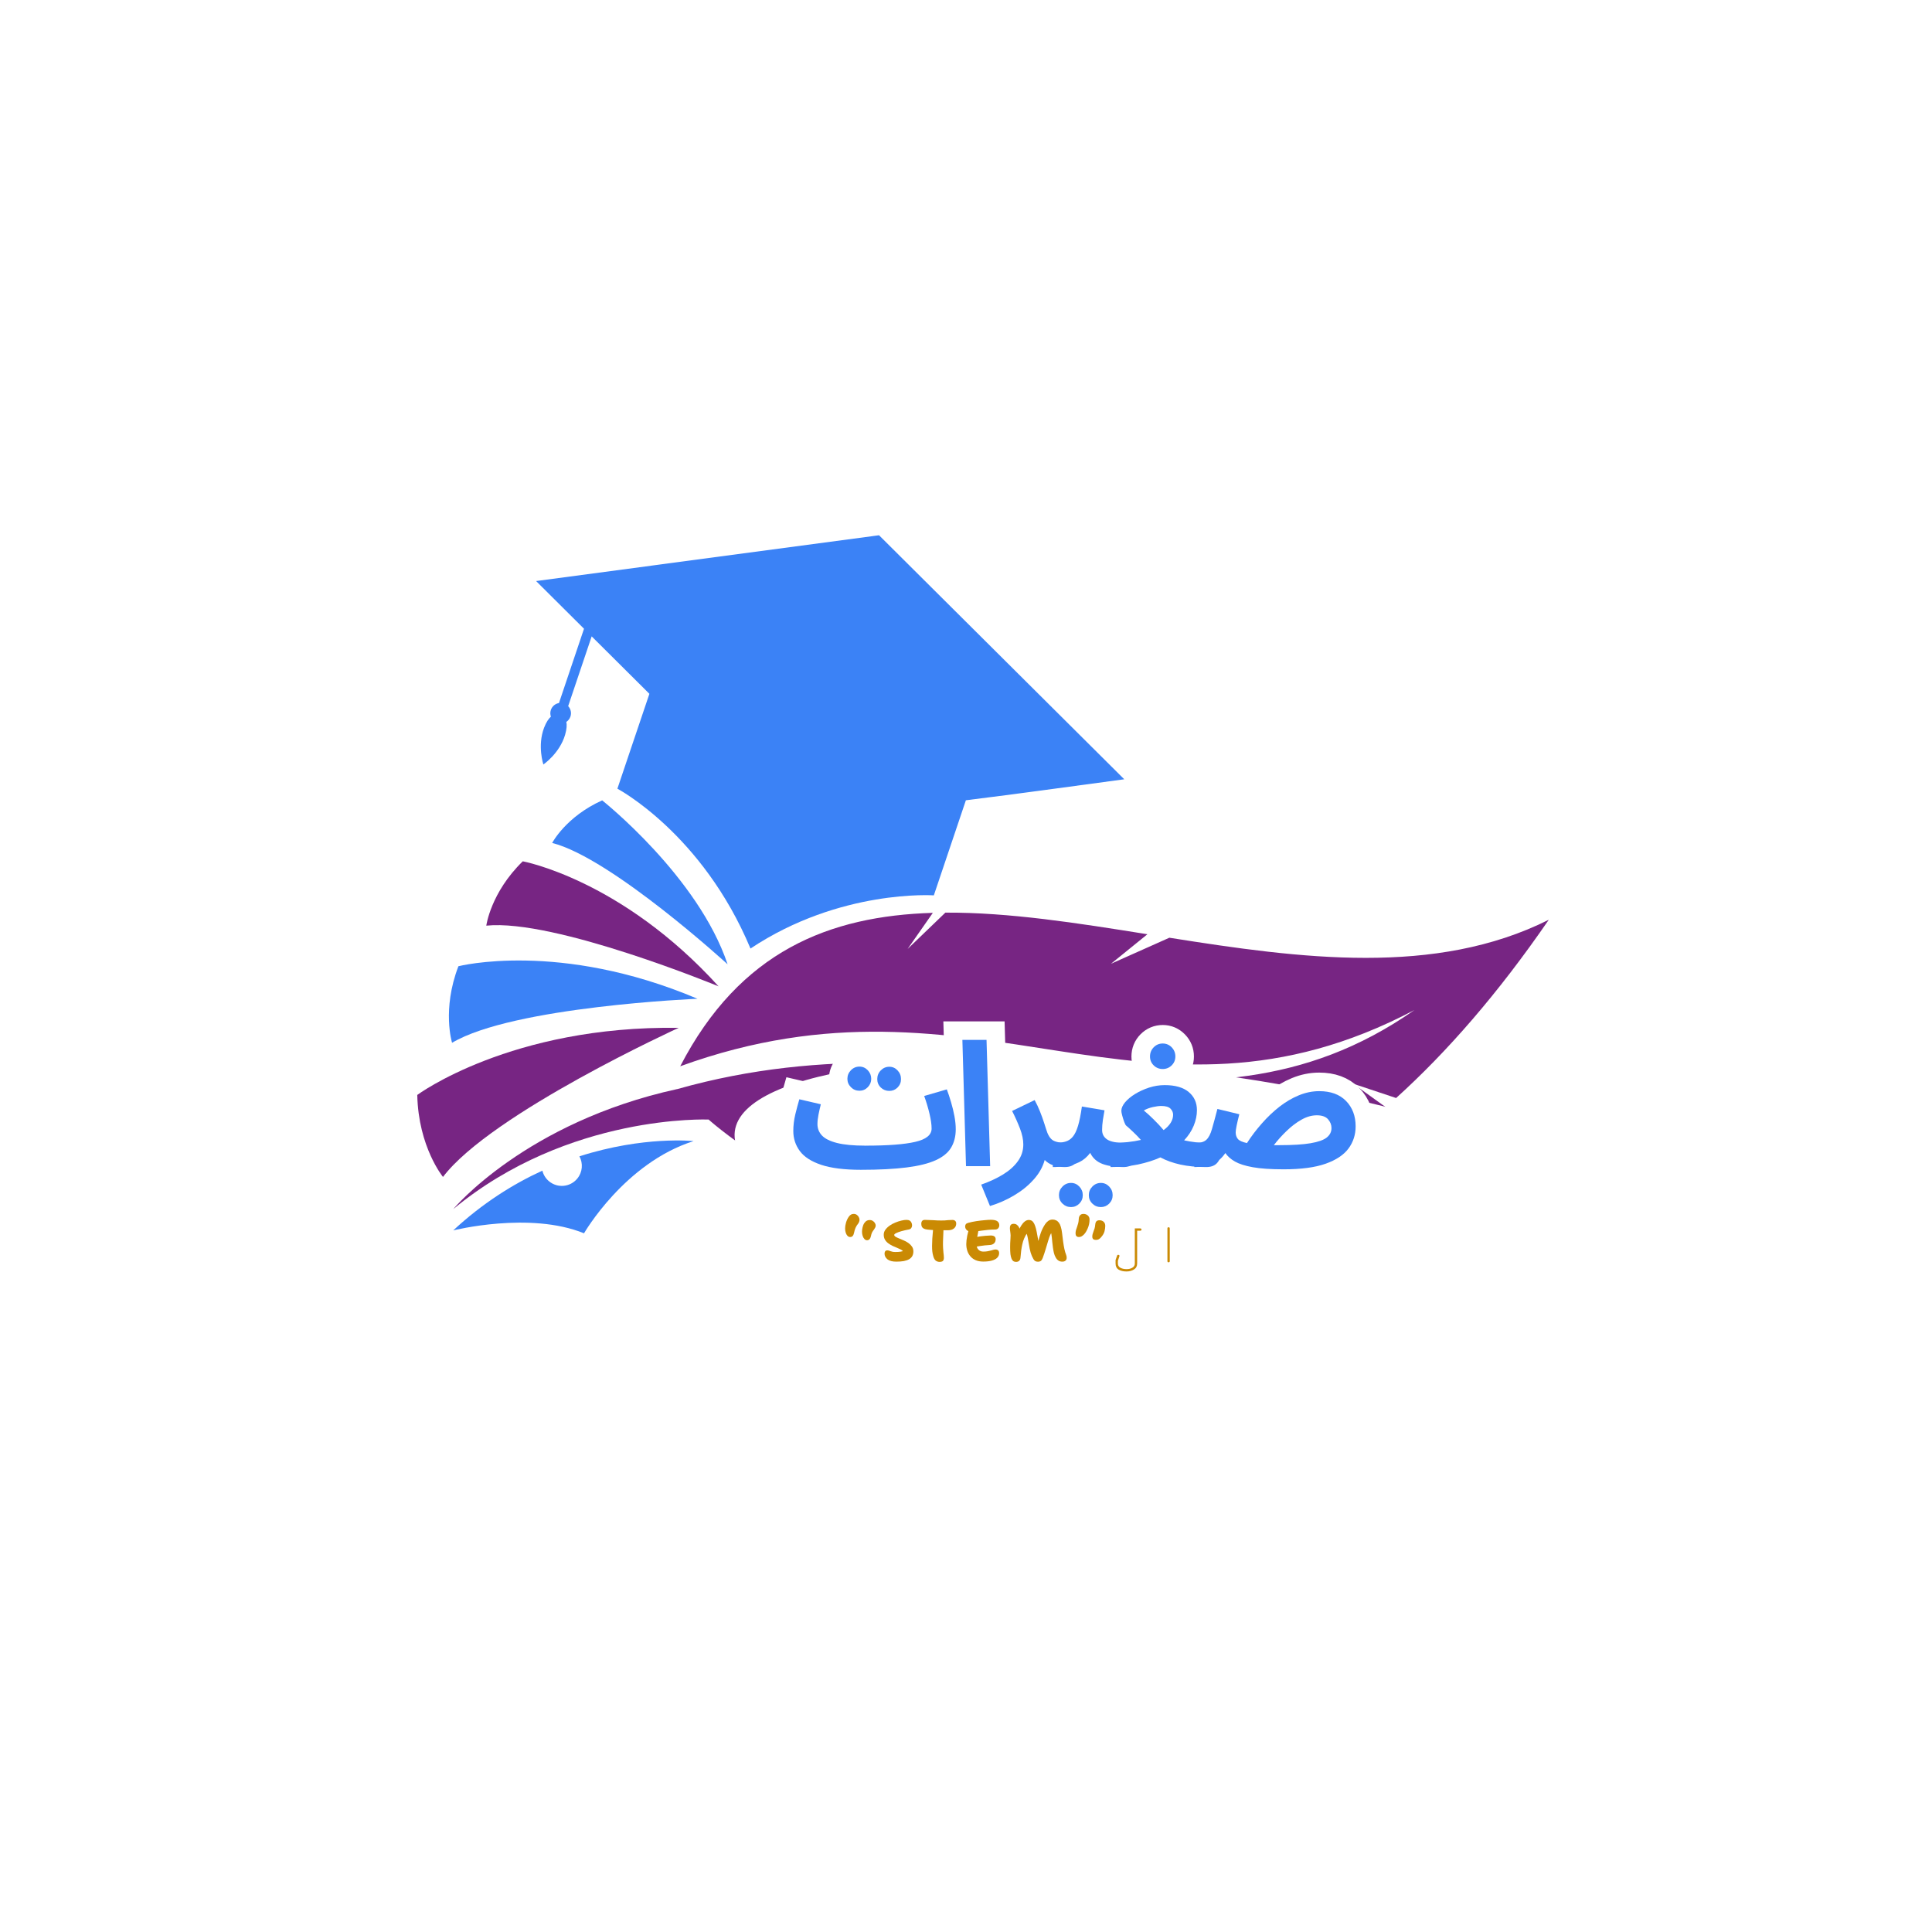 <svg xmlns="http://www.w3.org/2000/svg" xmlns:xlink="http://www.w3.org/1999/xlink" width="500" zoomAndPan="magnify" viewBox="0 0 375 375" height="500" preserveAspectRatio="xMidYMid meet" version="1.0"><defs><g/><clipPath id="b1b315cb34"><path d="M 87 177 L 301 177 L 301 242 L 87 242 Z M 87 177 " clip-rule="nonzero"/></clipPath><clipPath id="95bfd3db95"><path d="M 151.73 55.176 L 301.957 179.504 L 185.758 319.906 L 35.531 195.578 Z M 151.73 55.176 " clip-rule="nonzero"/></clipPath><clipPath id="98577e2a18"><path d="M 151.73 55.176 L 301.957 179.504 L 185.758 319.906 L 35.531 195.578 Z M 151.73 55.176 " clip-rule="nonzero"/></clipPath><clipPath id="8d799f113b"><path d="M 87 221 L 135 221 L 135 240 L 87 240 Z M 87 221 " clip-rule="nonzero"/></clipPath><clipPath id="88e62dec5e"><path d="M 151.73 55.176 L 301.957 179.504 L 185.758 319.906 L 35.531 195.578 Z M 151.73 55.176 " clip-rule="nonzero"/></clipPath><clipPath id="3bcac9479d"><path d="M 151.73 55.176 L 301.957 179.504 L 185.758 319.906 L 35.531 195.578 Z M 151.73 55.176 " clip-rule="nonzero"/></clipPath><clipPath id="bb5be67944"><path d="M 104 103 L 219 103 L 219 185 L 104 185 Z M 104 103 " clip-rule="nonzero"/></clipPath><clipPath id="6c53fac2f6"><path d="M 151.73 55.176 L 301.957 179.504 L 185.758 319.906 L 35.531 195.578 Z M 151.73 55.176 " clip-rule="nonzero"/></clipPath><clipPath id="4d70dbc623"><path d="M 151.73 55.176 L 301.957 179.504 L 185.758 319.906 L 35.531 195.578 Z M 151.73 55.176 " clip-rule="nonzero"/></clipPath><clipPath id="9447996927"><path d="M 107 155 L 142 155 L 142 188 L 107 188 Z M 107 155 " clip-rule="nonzero"/></clipPath><clipPath id="c75bc04916"><path d="M 151.73 55.176 L 301.957 179.504 L 185.758 319.906 L 35.531 195.578 Z M 151.73 55.176 " clip-rule="nonzero"/></clipPath><clipPath id="dc60ba7525"><path d="M 151.73 55.176 L 301.957 179.504 L 185.758 319.906 L 35.531 195.578 Z M 151.73 55.176 " clip-rule="nonzero"/></clipPath><clipPath id="1e942a829d"><path d="M 94 167 L 140 167 L 140 192 L 94 192 Z M 94 167 " clip-rule="nonzero"/></clipPath><clipPath id="cd73eb2ca1"><path d="M 151.73 55.176 L 301.957 179.504 L 185.758 319.906 L 35.531 195.578 Z M 151.73 55.176 " clip-rule="nonzero"/></clipPath><clipPath id="83a1d67dd4"><path d="M 151.73 55.176 L 301.957 179.504 L 185.758 319.906 L 35.531 195.578 Z M 151.73 55.176 " clip-rule="nonzero"/></clipPath><clipPath id="d430f6fb5e"><path d="M 87 186 L 136 186 L 136 203 L 87 203 Z M 87 186 " clip-rule="nonzero"/></clipPath><clipPath id="0c46487021"><path d="M 151.73 55.176 L 301.957 179.504 L 185.758 319.906 L 35.531 195.578 Z M 151.73 55.176 " clip-rule="nonzero"/></clipPath><clipPath id="f4e62c6bb1"><path d="M 151.73 55.176 L 301.957 179.504 L 185.758 319.906 L 35.531 195.578 Z M 151.73 55.176 " clip-rule="nonzero"/></clipPath><clipPath id="bee7662a28"><path d="M 80 199 L 132 199 L 132 229 L 80 229 Z M 80 199 " clip-rule="nonzero"/></clipPath><clipPath id="5d3e9fc73f"><path d="M 151.73 55.176 L 301.957 179.504 L 185.758 319.906 L 35.531 195.578 Z M 151.73 55.176 " clip-rule="nonzero"/></clipPath><clipPath id="a45702bde8"><path d="M 151.73 55.176 L 301.957 179.504 L 185.758 319.906 L 35.531 195.578 Z M 151.73 55.176 " clip-rule="nonzero"/></clipPath><clipPath id="fdc66ea6b8"><path d="M 142 205 L 315 205 L 315 255 L 142 255 Z M 142 205 " clip-rule="nonzero"/></clipPath><clipPath id="8336983b45"><path d="M 145.328 197.453 L 317.504 218.469 L 312.098 262.766 L 139.922 241.75 Z M 145.328 197.453 " clip-rule="nonzero"/></clipPath><clipPath id="5c7629a606"><path d="M 231.34 207.949 C 183.836 202.152 144.117 207.371 142.625 219.602 C 141.129 231.836 178.43 246.453 225.934 252.25 C 273.438 258.047 313.16 252.832 314.652 240.598 C 316.145 228.367 278.848 213.75 231.34 207.949 Z M 231.34 207.949 " clip-rule="nonzero"/></clipPath></defs><rect x="-37.5" width="450" fill="#ffffff" y="-37.5" height="450" fill-opacity="1"/><rect x="-37.5" width="450" fill="#ffffff" y="-37.5" height="450" fill-opacity="1"/><g clip-path="url(#b1b315cb34)"><g clip-path="url(#95bfd3db95)"><g clip-path="url(#98577e2a18)"><path fill="#772583" d="M 300.617 178.527 C 278.59 189.547 252.484 186.062 226.973 182.012 L 215.645 187.066 L 222.715 181.336 C 209.164 179.168 195.852 177.07 183.492 177.141 L 176.168 184.188 L 181.062 177.184 C 160.996 177.781 143.613 184.598 132.031 206.961 C 189.961 185.926 222.125 223.664 274.531 196.051 C 231.668 226.082 189.711 194.938 131.414 211.402 L 131.406 211.395 C 101.953 217.848 87.977 234.688 87.977 234.688 C 110.371 216.133 137.543 217.305 137.543 217.305 C 137.543 217.305 151.496 229.914 173.367 237.102 L 168.18 228.758 L 177.164 238.262 C 198.168 244.285 225.625 244.816 254.797 225.695 L 245.613 220.898 L 256.789 224.367 C 260.82 221.609 264.883 218.453 268.965 214.895 L 262.664 210.355 L 270.984 213.125 C 280.828 204.223 290.762 192.863 300.617 178.527 Z M 300.617 178.527 " fill-opacity="1" fill-rule="evenodd"/></g></g></g><g clip-path="url(#8d799f113b)"><g clip-path="url(#88e62dec5e)"><g clip-path="url(#3bcac9479d)"><path fill="#3b82f6" d="M 134.621 221.488 C 134.621 221.488 124.961 220.434 112.465 224.441 C 113.199 225.793 113.086 227.516 112.043 228.773 C 110.676 230.426 108.227 230.66 106.57 229.289 C 105.902 228.738 105.469 228.008 105.273 227.223 C 99.617 229.812 93.676 233.52 87.973 238.82 C 87.973 238.82 102.816 235.082 113.359 239.383 C 113.359 239.383 121.223 225.723 134.621 221.488 Z M 134.621 221.488 " fill-opacity="1" fill-rule="evenodd"/></g></g></g><g clip-path="url(#bb5be67944)"><g clip-path="url(#6c53fac2f6)"><g clip-path="url(#4d70dbc623)"><path fill="#3b82f6" d="M 170.617 103.891 L 104.055 112.781 L 113.355 122.039 L 108.496 136.461 C 107.789 136.578 107.168 137.074 106.922 137.801 C 106.773 138.242 106.789 138.699 106.93 139.105 C 106.496 139.488 106.031 140.145 105.605 141.254 C 104.266 144.781 105.469 148.387 105.469 148.387 C 105.469 148.387 108.613 146.246 109.684 142.629 C 110.016 141.484 110.047 140.684 109.926 140.117 C 110.289 139.879 110.574 139.523 110.723 139.082 C 110.969 138.355 110.773 137.582 110.281 137.062 L 114.844 123.52 L 126.047 134.668 L 124.172 140.227 L 122.566 144.984 L 119.836 153.086 C 119.836 153.086 136.32 161.77 145.668 184.109 C 163.062 172.531 181.258 173.789 181.258 173.789 L 183.988 165.684 L 185.539 161.082 L 187.477 155.332 C 197.727 154.07 207.977 152.625 218.219 151.258 Z M 170.617 103.891 " fill-opacity="1" fill-rule="evenodd"/></g></g></g><g clip-path="url(#9447996927)"><g clip-path="url(#c75bc04916)"><g clip-path="url(#dc60ba7525)"><path fill="#3b82f6" d="M 116.883 155.352 C 116.883 155.352 135.516 170.109 141.227 187.172 C 141.227 187.172 118.66 166.516 107.176 163.617 C 107.176 163.617 109.824 158.52 116.883 155.352 Z M 116.883 155.352 " fill-opacity="1" fill-rule="evenodd"/></g></g></g><g clip-path="url(#1e942a829d)"><g clip-path="url(#cd73eb2ca1)"><g clip-path="url(#83a1d67dd4)"><path fill="#772583" d="M 101.469 167.18 C 101.469 167.18 120.633 170.688 139.473 191.449 C 139.473 191.449 107.652 178.301 94.391 179.668 C 94.391 179.668 95.23 173.254 101.469 167.18 Z M 101.469 167.18 " fill-opacity="1" fill-rule="evenodd"/></g></g></g><g clip-path="url(#d430f6fb5e)"><g clip-path="url(#0c46487021)"><g clip-path="url(#f4e62c6bb1)"><path fill="#3b82f6" d="M 88.977 187.547 C 88.977 187.547 108.57 182.5 135.383 193.859 C 135.383 193.859 99.652 195.336 87.746 202.402 C 87.746 202.402 85.742 195.988 88.977 187.547 Z M 88.977 187.547 " fill-opacity="1" fill-rule="evenodd"/></g></g></g><g clip-path="url(#bee7662a28)"><g clip-path="url(#5d3e9fc73f)"><g clip-path="url(#a45702bde8)"><path fill="#772583" d="M 80.992 212.527 C 80.992 212.527 99.168 199.035 131.73 199.504 C 131.73 199.504 95.34 216.098 85.984 228.441 C 85.984 228.441 81.207 222.641 80.992 212.527 Z M 80.992 212.527 " fill-opacity="1" fill-rule="evenodd"/></g></g></g><g clip-path="url(#fdc66ea6b8)"><g clip-path="url(#8336983b45)"><g clip-path="url(#5c7629a606)"><path fill="#ffffff" d="M 145.328 197.453 L 317.332 218.445 L 311.922 262.746 L 139.922 241.75 Z M 145.328 197.453 " fill-opacity="1" fill-rule="nonzero"/></g></g></g><path stroke-linecap="butt" transform="matrix(0.75, 0, 0, 0.75, 127.483, 194.104)" fill="none" stroke-linejoin="miter" d="M 52.82 43.939 C 48.534 43.939 45.107 43.507 42.544 42.642 C 39.987 41.778 38.143 40.59 37.008 39.075 C 35.883 37.559 35.32 35.83 35.32 33.887 C 35.32 32.491 35.497 31.059 35.851 29.585 C 36.211 28.111 36.549 26.809 36.877 25.684 L 42.455 26.981 C 42.252 27.809 42.054 28.689 41.857 29.627 C 41.669 30.564 41.575 31.392 41.575 32.111 C 41.575 33.236 41.966 34.221 42.752 35.054 C 43.544 35.892 44.846 36.538 46.653 37.007 C 48.471 37.465 50.909 37.695 53.976 37.695 L 53.976 37.825 L 54.018 37.695 C 59.794 37.695 64.091 37.366 66.903 36.71 C 69.716 36.049 71.122 34.903 71.122 33.267 C 71.122 32.2 70.94 30.918 70.586 29.429 C 70.232 27.945 69.768 26.408 69.2 24.83 L 75.054 23.132 C 75.44 24.148 75.81 25.262 76.164 26.465 C 76.523 27.668 76.81 28.866 77.028 30.075 C 77.252 31.283 77.367 32.403 77.367 33.445 C 77.367 35.288 76.961 36.877 76.153 38.205 C 75.357 39.528 74.028 40.611 72.164 41.465 C 70.304 42.304 67.799 42.929 64.648 43.325 C 61.492 43.736 57.565 43.939 52.867 43.939 L 52.867 43.892 Z M 52.461 23.491 C 51.607 23.491 50.872 23.184 50.258 22.575 C 49.648 21.965 49.346 21.241 49.346 20.408 C 49.346 19.543 49.648 18.799 50.258 18.174 C 50.872 17.549 51.607 17.236 52.461 17.236 C 53.299 17.236 54.013 17.549 54.607 18.174 C 55.205 18.799 55.502 19.543 55.502 20.408 C 55.502 21.241 55.205 21.965 54.607 22.575 C 54.013 23.184 53.299 23.491 52.461 23.491 Z M 60.19 23.533 C 59.325 23.533 58.586 23.236 57.976 22.642 C 57.367 22.043 57.06 21.314 57.06 20.45 C 57.06 19.596 57.367 18.851 57.976 18.226 C 58.586 17.601 59.325 17.288 60.19 17.288 C 61.023 17.288 61.742 17.601 62.336 18.226 C 62.929 18.851 63.232 19.596 63.232 20.45 C 63.232 21.314 62.929 22.043 62.336 22.642 C 61.742 23.236 61.023 23.533 60.19 23.533 Z M 80.039 43.002 L 79.101 10.325 L 85.346 10.325 L 86.284 43.002 Z M 86.237 53.309 L 83.961 47.773 C 86.07 47.033 87.94 46.158 89.575 45.158 C 91.216 44.163 92.508 43.017 93.44 41.726 C 94.377 40.434 94.846 38.981 94.846 37.377 C 94.846 36.127 94.565 34.757 93.997 33.267 C 93.429 31.778 92.747 30.262 91.95 28.71 L 97.789 25.903 C 98.299 26.825 98.763 27.814 99.174 28.877 C 99.596 29.929 99.94 30.872 100.2 31.71 C 100.466 32.538 100.648 33.101 100.742 33.398 C 101.159 34.83 101.726 35.783 102.455 36.262 C 103.19 36.736 104.372 36.971 106.008 36.971 C 107.112 36.971 107.914 37.262 108.419 37.846 C 108.924 38.424 109.179 39.148 109.179 40.012 C 109.179 40.934 108.867 41.705 108.242 42.314 C 107.617 42.918 106.726 43.215 105.56 43.215 C 103.299 43.215 101.575 42.611 100.383 41.398 C 99.877 43.236 98.914 44.934 97.497 46.497 C 96.086 48.07 94.403 49.429 92.44 50.585 C 90.476 51.747 88.409 52.658 86.237 53.309 Z M 102.476 43.215 L 102.924 36.971 C 103.992 36.971 104.909 36.872 105.679 36.668 C 106.455 36.455 107.117 36.033 107.653 35.392 C 108.19 34.752 108.643 33.809 109.013 32.559 C 109.383 31.309 109.721 29.642 110.018 27.559 L 115.872 28.538 C 115.747 29.221 115.607 30.038 115.455 30.991 C 115.31 31.939 115.237 32.82 115.237 33.627 C 115.237 34.695 115.685 35.517 116.58 36.101 C 117.471 36.684 119.002 36.971 121.179 36.971 C 122.284 36.971 123.075 37.262 123.565 37.846 C 124.06 38.424 124.304 39.148 124.304 40.012 C 124.304 40.934 124.002 41.705 123.388 42.314 C 122.778 42.918 121.893 43.215 120.732 43.215 C 118.653 43.215 116.877 42.955 115.403 42.424 C 113.924 41.887 112.846 40.934 112.164 39.57 C 111.357 40.637 110.409 41.429 109.32 41.955 C 108.237 42.471 107.107 42.809 105.929 42.976 C 104.763 43.137 103.607 43.215 102.476 43.215 Z M 114.935 53.57 C 114.07 53.57 113.33 53.273 112.721 52.679 C 112.112 52.08 111.804 51.356 111.804 50.497 C 111.804 49.632 112.112 48.887 112.721 48.262 C 113.33 47.637 114.07 47.325 114.935 47.325 C 115.768 47.325 116.482 47.637 117.08 48.262 C 117.674 48.887 117.971 49.632 117.971 50.497 C 117.971 51.356 117.674 52.08 117.08 52.679 C 116.482 53.273 115.768 53.57 114.935 53.57 Z M 107.216 53.57 C 106.351 53.57 105.612 53.273 105.002 52.679 C 104.393 52.08 104.091 51.356 104.091 50.497 C 104.091 49.632 104.393 48.887 105.002 48.262 C 105.612 47.637 106.351 47.325 107.216 47.325 C 108.044 47.325 108.758 47.637 109.351 48.262 C 109.95 48.887 110.247 49.632 110.247 50.497 C 110.247 51.356 109.95 52.08 109.351 52.679 C 108.758 53.273 108.044 53.57 107.216 53.57 Z M 117.429 43.215 L 117.872 36.971 C 119.299 36.971 120.627 36.908 121.862 36.778 C 123.096 36.637 124.237 36.45 125.284 36.21 C 124.653 35.497 123.997 34.814 123.315 34.163 C 122.627 33.507 122.018 32.955 121.482 32.507 C 121.336 32.387 121.164 32.075 120.971 31.559 C 120.778 31.033 120.612 30.486 120.455 29.924 C 120.31 29.356 120.242 28.939 120.242 28.668 C 120.242 27.986 120.56 27.257 121.2 26.491 C 121.836 25.71 122.7 24.986 123.784 24.32 C 124.872 23.653 126.075 23.101 127.398 22.674 C 128.721 22.236 130.07 22.023 131.445 22.023 C 134.185 22.023 136.258 22.616 137.664 23.809 C 139.08 25.002 139.789 26.559 139.789 28.497 C 139.789 29.83 139.513 31.174 138.961 32.517 C 138.409 33.851 137.586 35.116 136.487 36.309 C 137.414 36.512 138.393 36.674 139.429 36.799 C 140.471 36.913 141.544 36.971 142.648 36.971 C 143.742 36.971 144.544 37.262 145.054 37.846 C 145.565 38.424 145.82 39.148 145.82 40.012 C 145.82 40.934 145.508 41.705 144.883 42.314 C 144.258 42.918 143.362 43.215 142.2 43.215 C 139.669 43.215 137.435 43.002 135.497 42.575 C 133.565 42.148 131.841 41.528 130.32 40.721 C 128.627 41.502 126.7 42.111 124.544 42.554 C 122.388 42.997 120.013 43.215 117.429 43.215 Z M 126.039 28.58 C 126.784 29.179 127.627 29.934 128.565 30.861 C 129.502 31.783 130.372 32.721 131.169 33.668 C 132.804 32.45 133.622 31.127 133.622 29.695 C 133.622 29.096 133.403 28.57 132.955 28.111 C 132.513 27.648 131.711 27.413 130.549 27.413 C 129.955 27.413 129.221 27.512 128.357 27.71 C 127.492 27.908 126.721 28.195 126.039 28.58 Z M 130.95 17.866 C 130.028 17.866 129.247 17.554 128.596 16.929 C 127.961 16.304 127.638 15.533 127.638 14.611 C 127.638 13.689 127.961 12.898 128.596 12.247 C 129.247 11.59 130.028 11.262 130.95 11.262 C 131.841 11.262 132.601 11.59 133.242 12.247 C 133.888 12.898 134.211 13.689 134.211 14.611 C 134.211 15.533 133.888 16.304 133.242 16.929 C 132.601 17.554 131.841 17.866 130.95 17.866 Z M 162.237 43.804 C 158.903 43.804 156.237 43.627 154.237 43.262 C 152.247 42.908 150.705 42.413 149.617 41.788 C 148.534 41.163 147.711 40.439 147.143 39.611 C 146.044 41.189 144.794 42.184 143.393 42.596 C 141.997 43.012 140.57 43.215 139.112 43.215 L 139.554 36.971 C 140.778 36.971 141.679 36.695 142.258 36.142 C 142.841 35.59 143.315 34.679 143.685 33.398 C 144.06 32.122 144.528 30.382 145.091 28.179 L 150.763 29.564 C 150.138 31.976 149.825 33.538 149.825 34.247 C 149.825 34.934 150.008 35.497 150.377 35.95 C 150.747 36.392 151.528 36.747 152.721 37.017 C 153.883 35.231 155.179 33.528 156.601 31.903 C 158.034 30.283 159.549 28.851 161.159 27.601 C 162.768 26.351 164.44 25.372 166.159 24.658 C 167.888 23.939 169.643 23.58 171.424 23.58 C 174.403 23.58 176.716 24.429 178.367 26.127 C 180.023 27.82 180.851 30.007 180.851 32.689 C 180.851 34.861 180.232 36.783 178.997 38.455 C 177.763 40.122 175.784 41.429 173.06 42.377 C 170.336 43.33 166.726 43.804 162.237 43.804 Z M 170.804 29.835 C 169.497 29.835 168.174 30.205 166.846 30.945 C 165.523 31.689 164.247 32.653 163.008 33.846 C 161.773 35.038 160.669 36.273 159.685 37.549 C 160.138 37.549 160.612 37.549 161.112 37.549 C 164.534 37.549 167.226 37.387 169.19 37.059 C 171.159 36.731 172.549 36.241 173.362 35.59 C 174.185 34.934 174.596 34.116 174.596 33.137 C 174.596 32.304 174.299 31.543 173.7 30.861 C 173.107 30.174 172.138 29.835 170.804 29.835 Z M 170.804 29.835 " stroke="#ffffff" stroke-width="9.598" stroke-opacity="1" stroke-miterlimit="4"/><g fill="#3b82f6" fill-opacity="1"><g transform="translate(152.901, 226.354)"><g><path d="M 14.203 0.703 C 10.984 0.703 8.41 0.379 6.484 -0.266 C 4.566 -0.91 3.188 -1.801 2.344 -2.938 C 1.5 -4.082 1.078 -5.379 1.078 -6.828 C 1.078 -7.879 1.207 -8.957 1.469 -10.062 C 1.738 -11.164 2 -12.141 2.25 -12.984 L 6.422 -12.016 C 6.266 -11.391 6.113 -10.723 5.969 -10.016 C 5.832 -9.316 5.766 -8.703 5.766 -8.172 C 5.766 -7.316 6.055 -6.578 6.641 -5.953 C 7.234 -5.328 8.211 -4.844 9.578 -4.5 C 10.941 -4.156 12.77 -3.984 15.062 -3.984 L 15.062 -3.891 L 15.094 -3.984 C 19.426 -3.984 22.645 -4.227 24.75 -4.719 C 26.863 -5.207 27.922 -6.066 27.922 -7.297 C 27.922 -8.098 27.785 -9.055 27.516 -10.172 C 27.254 -11.297 26.91 -12.445 26.484 -13.625 L 30.875 -14.906 C 31.164 -14.145 31.441 -13.312 31.703 -12.406 C 31.973 -11.5 32.191 -10.594 32.359 -9.688 C 32.523 -8.789 32.609 -7.953 32.609 -7.172 C 32.609 -5.785 32.305 -4.594 31.703 -3.594 C 31.109 -2.602 30.113 -1.789 28.719 -1.156 C 27.32 -0.52 25.438 -0.051 23.062 0.25 C 20.695 0.551 17.754 0.703 14.234 0.703 L 14.234 0.672 Z M 13.922 -14.641 C 13.273 -14.641 12.723 -14.867 12.266 -15.328 C 11.805 -15.785 11.578 -16.328 11.578 -16.953 C 11.578 -17.598 11.805 -18.156 12.266 -18.625 C 12.723 -19.094 13.273 -19.328 13.922 -19.328 C 14.547 -19.328 15.082 -19.094 15.531 -18.625 C 15.977 -18.156 16.203 -17.598 16.203 -16.953 C 16.203 -16.328 15.977 -15.785 15.531 -15.328 C 15.082 -14.867 14.547 -14.641 13.922 -14.641 Z M 19.719 -14.609 C 19.07 -14.609 18.52 -14.828 18.062 -15.266 C 17.602 -15.711 17.375 -16.258 17.375 -16.906 C 17.375 -17.562 17.602 -18.125 18.062 -18.594 C 18.52 -19.062 19.07 -19.297 19.719 -19.297 C 20.344 -19.297 20.875 -19.062 21.312 -18.594 C 21.758 -18.125 21.984 -17.562 21.984 -16.906 C 21.984 -16.258 21.758 -15.711 21.312 -15.266 C 20.875 -14.828 20.344 -14.609 19.719 -14.609 Z M 19.719 -14.609 "/></g></g></g><g fill="#3b82f6" fill-opacity="1"><g transform="translate(184.829, 226.354)"><g><path d="M 2.672 0 L 1.969 -24.516 L 6.656 -24.516 L 7.359 0 Z M 2.672 0 "/></g></g></g><g fill="#3b82f6" fill-opacity="1"><g transform="translate(191.622, 226.354)"><g><path d="M 0.531 7.734 L -1.172 3.578 C 0.41 3.023 1.816 2.375 3.047 1.625 C 4.273 0.875 5.238 0.016 5.938 -0.953 C 6.645 -1.922 7 -3.008 7 -4.219 C 7 -5.156 6.785 -6.18 6.359 -7.297 C 5.93 -8.41 5.422 -9.551 4.828 -10.719 L 9.203 -12.828 C 9.586 -12.129 9.938 -11.383 10.25 -10.594 C 10.562 -9.801 10.816 -9.094 11.016 -8.469 C 11.211 -7.844 11.348 -7.422 11.422 -7.203 C 11.734 -6.129 12.16 -5.41 12.703 -5.047 C 13.254 -4.691 14.145 -4.516 15.375 -4.516 C 16.195 -4.516 16.797 -4.297 17.172 -3.859 C 17.555 -3.43 17.75 -2.895 17.75 -2.25 C 17.75 -1.551 17.516 -0.973 17.047 -0.516 C 16.578 -0.055 15.906 0.172 15.031 0.172 C 13.332 0.172 12.039 -0.285 11.156 -1.203 C 10.77 0.18 10.047 1.457 8.984 2.625 C 7.93 3.801 6.664 4.82 5.188 5.688 C 3.719 6.562 2.164 7.242 0.531 7.734 Z M 0.531 7.734 "/></g></g></g><g fill="#3b82f6" fill-opacity="1"><g transform="translate(204.339, 226.354)"><g><path d="M 0 0.172 L 0.328 -4.516 C 1.141 -4.516 1.832 -4.594 2.406 -4.75 C 2.988 -4.906 3.477 -5.223 3.875 -5.703 C 4.281 -6.18 4.625 -6.891 4.906 -7.828 C 5.188 -8.766 5.438 -10.016 5.656 -11.578 L 10.047 -10.844 C 9.953 -10.332 9.848 -9.719 9.734 -9 C 9.629 -8.289 9.578 -7.633 9.578 -7.031 C 9.578 -6.227 9.91 -5.609 10.578 -5.172 C 11.242 -4.734 12.395 -4.516 14.031 -4.516 C 14.852 -4.516 15.445 -4.297 15.812 -3.859 C 16.188 -3.43 16.375 -2.895 16.375 -2.25 C 16.375 -1.551 16.145 -0.973 15.688 -0.516 C 15.227 -0.055 14.562 0.172 13.688 0.172 C 12.125 0.172 10.789 -0.023 9.688 -0.422 C 8.582 -0.828 7.773 -1.547 7.266 -2.578 C 6.66 -1.773 5.953 -1.176 5.141 -0.781 C 4.328 -0.395 3.477 -0.141 2.594 -0.016 C 1.707 0.109 0.844 0.172 0 0.172 Z M 9.344 7.938 C 8.695 7.938 8.145 7.711 7.688 7.266 C 7.227 6.816 7 6.27 7 5.625 C 7 4.977 7.227 4.422 7.688 3.953 C 8.145 3.484 8.695 3.25 9.344 3.25 C 9.969 3.25 10.504 3.484 10.953 3.953 C 11.398 4.422 11.625 4.977 11.625 5.625 C 11.625 6.27 11.398 6.816 10.953 7.266 C 10.504 7.711 9.969 7.938 9.344 7.938 Z M 3.547 7.938 C 2.898 7.938 2.348 7.711 1.891 7.266 C 1.43 6.816 1.203 6.27 1.203 5.625 C 1.203 4.977 1.43 4.422 1.891 3.953 C 2.348 3.484 2.898 3.25 3.547 3.25 C 4.172 3.25 4.707 3.484 5.156 3.953 C 5.602 4.422 5.828 4.977 5.828 5.625 C 5.828 6.27 5.602 6.816 5.156 7.266 C 4.707 7.711 4.172 7.938 3.547 7.938 Z M 3.547 7.938 "/></g></g></g><g fill="#3b82f6" fill-opacity="1"><g transform="translate(215.684, 226.354)"><g><path d="M -0.141 0.172 L 0.203 -4.516 C 1.273 -4.516 2.273 -4.566 3.203 -4.672 C 4.129 -4.773 4.984 -4.914 5.766 -5.094 C 5.297 -5.625 4.801 -6.133 4.281 -6.625 C 3.77 -7.113 3.312 -7.531 2.906 -7.875 C 2.801 -7.957 2.676 -8.191 2.531 -8.578 C 2.383 -8.973 2.254 -9.383 2.141 -9.812 C 2.023 -10.238 1.969 -10.551 1.969 -10.75 C 1.969 -11.258 2.207 -11.805 2.688 -12.391 C 3.176 -12.973 3.828 -13.516 4.641 -14.016 C 5.453 -14.516 6.352 -14.926 7.344 -15.25 C 8.344 -15.57 9.352 -15.734 10.375 -15.734 C 12.426 -15.734 13.984 -15.285 15.047 -14.391 C 16.109 -13.504 16.641 -12.332 16.641 -10.875 C 16.641 -9.875 16.43 -8.867 16.016 -7.859 C 15.609 -6.859 14.988 -5.91 14.156 -5.016 C 14.852 -4.859 15.594 -4.734 16.375 -4.641 C 17.156 -4.555 17.957 -4.516 18.781 -4.516 C 19.613 -4.516 20.219 -4.297 20.594 -3.859 C 20.969 -3.43 21.156 -2.895 21.156 -2.25 C 21.156 -1.551 20.922 -0.973 20.453 -0.516 C 19.984 -0.055 19.316 0.172 18.453 0.172 C 16.555 0.172 14.879 0.008 13.422 -0.312 C 11.973 -0.633 10.68 -1.098 9.547 -1.703 C 8.273 -1.129 6.828 -0.672 5.203 -0.328 C 3.586 0.004 1.805 0.172 -0.141 0.172 Z M 6.328 -10.812 C 6.891 -10.363 7.52 -9.789 8.219 -9.094 C 8.926 -8.406 9.578 -7.707 10.172 -7 C 11.398 -7.914 12.016 -8.91 12.016 -9.984 C 12.016 -10.422 11.848 -10.812 11.516 -11.156 C 11.18 -11.508 10.578 -11.688 9.703 -11.688 C 9.266 -11.688 8.719 -11.613 8.062 -11.469 C 7.414 -11.32 6.836 -11.102 6.328 -10.812 Z M 10 -18.859 C 9.312 -18.859 8.727 -19.094 8.25 -19.562 C 7.77 -20.031 7.531 -20.609 7.531 -21.297 C 7.531 -21.992 7.77 -22.586 8.25 -23.078 C 8.727 -23.566 9.312 -23.812 10 -23.812 C 10.676 -23.812 11.254 -23.566 11.734 -23.078 C 12.211 -22.586 12.453 -21.992 12.453 -21.297 C 12.453 -20.609 12.211 -20.031 11.734 -19.562 C 11.254 -19.094 10.676 -18.859 10 -18.859 Z M 10 -18.859 "/></g></g></g><g fill="#3b82f6" fill-opacity="1"><g transform="translate(231.815, 226.354)"><g><path d="M 17.344 0.609 C 14.844 0.609 12.844 0.473 11.344 0.203 C 9.852 -0.066 8.695 -0.438 7.875 -0.906 C 7.062 -1.375 6.445 -1.922 6.031 -2.547 C 5.195 -1.359 4.254 -0.609 3.203 -0.297 C 2.16 0.016 1.094 0.172 0 0.172 L 0.328 -4.516 C 1.242 -4.516 1.922 -4.723 2.359 -5.141 C 2.797 -5.555 3.148 -6.242 3.422 -7.203 C 3.703 -8.16 4.055 -9.461 4.484 -11.109 L 8.734 -10.078 C 8.266 -8.266 8.031 -7.094 8.031 -6.562 C 8.031 -6.051 8.172 -5.625 8.453 -5.281 C 8.734 -4.945 9.32 -4.68 10.219 -4.484 C 11.082 -5.828 12.051 -7.102 13.125 -8.312 C 14.195 -9.531 15.332 -10.609 16.531 -11.547 C 17.738 -12.484 18.988 -13.219 20.281 -13.75 C 21.582 -14.289 22.906 -14.562 24.25 -14.562 C 26.477 -14.562 28.211 -13.926 29.453 -12.656 C 30.691 -11.383 31.312 -9.742 31.312 -7.734 C 31.312 -6.109 30.848 -4.672 29.922 -3.422 C 28.992 -2.172 27.508 -1.188 25.469 -0.469 C 23.426 0.25 20.719 0.609 17.344 0.609 Z M 23.781 -9.875 C 22.789 -9.875 21.801 -9.594 20.812 -9.031 C 19.82 -8.477 18.863 -7.754 17.938 -6.859 C 17.008 -5.973 16.176 -5.047 15.438 -4.078 C 15.77 -4.078 16.129 -4.078 16.516 -4.078 C 19.078 -4.078 21.094 -4.203 22.562 -4.453 C 24.039 -4.703 25.086 -5.07 25.703 -5.562 C 26.316 -6.051 26.625 -6.664 26.625 -7.406 C 26.625 -8.031 26.398 -8.598 25.953 -9.109 C 25.504 -9.617 24.781 -9.875 23.781 -9.875 Z M 23.781 -9.875 "/></g></g></g><path stroke-linecap="butt" transform="matrix(0.75, 0, 0, 0.75, 94.419, 233.541)" fill="none" stroke-linejoin="miter" d="M 169.129 6.519 C 169.4 6.519 169.535 6.618 169.535 6.821 C 169.535 7.029 169.4 7.133 169.129 7.133 L 168.405 7.133 L 168.405 15.602 C 168.405 16.295 168.134 16.81 167.593 17.149 C 167.056 17.493 166.4 17.664 165.629 17.664 C 164.822 17.664 164.155 17.503 163.619 17.18 C 163.082 16.862 162.811 16.336 162.811 15.602 L 162.811 14.711 L 163.218 13.555 C 163.259 13.414 163.358 13.342 163.52 13.342 C 163.598 13.342 163.671 13.368 163.733 13.42 C 163.801 13.472 163.832 13.539 163.832 13.628 C 163.832 13.664 163.827 13.706 163.806 13.769 L 163.415 14.925 L 163.415 15.602 C 163.415 16.102 163.634 16.472 164.072 16.706 C 164.504 16.941 165.04 17.06 165.671 17.06 C 166.275 17.06 166.78 16.941 167.191 16.701 C 167.603 16.461 167.806 16.097 167.806 15.602 L 167.806 6.519 Z M 176.843 6.534 L 176.843 14.998 C 176.843 15.201 176.744 15.3 176.54 15.3 C 176.337 15.3 176.238 15.201 176.238 14.998 L 176.238 6.534 C 176.238 6.331 176.337 6.232 176.54 6.232 C 176.744 6.232 176.843 6.331 176.843 6.534 Z M 176.843 6.534 " stroke="#ffffff" stroke-width="3.95" stroke-opacity="1" stroke-miterlimit="4"/><g fill="#ca8a04" fill-opacity="1"><g transform="translate(215.626, 244.791)"><g><path d="M 5.641 -6.359 C 5.836 -6.359 5.938 -6.285 5.938 -6.141 C 5.938 -5.984 5.836 -5.906 5.641 -5.906 L 5.094 -5.906 L 5.094 0.453 C 5.094 0.973 4.891 1.359 4.484 1.609 C 4.078 1.867 3.586 2 3.016 2 C 2.41 2 1.906 1.879 1.5 1.641 C 1.102 1.398 0.906 1.004 0.906 0.453 L 0.906 -0.219 L 1.203 -1.078 C 1.234 -1.18 1.312 -1.234 1.438 -1.234 C 1.488 -1.234 1.539 -1.211 1.594 -1.172 C 1.645 -1.141 1.672 -1.094 1.672 -1.031 C 1.672 -1.008 1.66 -0.973 1.641 -0.922 L 1.359 -0.062 L 1.359 0.453 C 1.359 0.828 1.52 1.102 1.844 1.281 C 2.164 1.457 2.566 1.547 3.047 1.547 C 3.492 1.547 3.867 1.453 4.172 1.266 C 4.484 1.086 4.641 0.816 4.641 0.453 L 4.641 -6.359 Z M 5.641 -6.359 "/></g></g></g><g fill="#ca8a04" fill-opacity="1"><g transform="translate(223.44, 244.791)"><g><path d="M 3.609 -6.344 L 3.609 0 C 3.609 0.145 3.531 0.219 3.375 0.219 C 3.227 0.219 3.156 0.145 3.156 0 L 3.156 -6.344 C 3.156 -6.5 3.227 -6.578 3.375 -6.578 C 3.531 -6.578 3.609 -6.5 3.609 -6.344 Z M 3.609 -6.344 "/></g></g></g><g fill="#ca8a04" fill-opacity="1"><g transform="translate(231.259, 244.791)"><g/></g></g><path stroke-linecap="butt" transform="matrix(0.75, 0, 0, 0.75, 163.738, 233.541)" fill="none" stroke-linejoin="miter" d="M 1.027 8.451 C 1.225 8.654 1.449 8.758 1.699 8.758 C 1.991 8.758 2.22 8.654 2.381 8.451 C 2.548 8.243 2.668 7.956 2.735 7.586 C 2.819 7.175 2.938 6.774 3.095 6.388 C 3.256 6.003 3.496 5.612 3.803 5.227 C 3.923 5.066 4.006 4.909 4.048 4.758 C 4.095 4.607 4.121 4.451 4.121 4.295 C 4.121 4.06 4.058 3.831 3.938 3.597 C 3.819 3.368 3.652 3.175 3.438 3.013 C 3.22 2.852 2.959 2.774 2.647 2.774 C 2.366 2.774 2.126 2.826 1.933 2.93 C 1.735 3.034 1.537 3.232 1.339 3.524 C 1.027 3.967 0.798 4.472 0.636 5.039 C 0.485 5.602 0.407 6.107 0.407 6.55 C 0.407 6.93 0.464 7.289 0.574 7.628 C 0.683 7.972 0.834 8.243 1.027 8.451 Z M 5.392 9.279 C 5.584 9.482 5.808 9.586 6.063 9.586 C 6.35 9.586 6.579 9.482 6.746 9.279 C 6.912 9.076 7.027 8.784 7.1 8.414 C 7.157 8.123 7.246 7.852 7.36 7.602 C 7.475 7.347 7.647 7.081 7.866 6.805 C 8.017 6.612 8.126 6.441 8.194 6.284 C 8.267 6.128 8.303 5.956 8.303 5.763 C 8.303 5.555 8.241 5.342 8.116 5.118 C 7.991 4.899 7.813 4.717 7.579 4.571 C 7.35 4.425 7.074 4.352 6.751 4.352 C 6.47 4.352 6.225 4.404 6.017 4.508 C 5.803 4.612 5.6 4.816 5.397 5.102 C 5.178 5.425 5.017 5.8 4.918 6.232 C 4.819 6.664 4.767 7.045 4.767 7.373 C 4.767 7.753 4.819 8.118 4.933 8.461 C 5.043 8.8 5.199 9.076 5.392 9.279 Z M 11.366 14.519 C 11.881 14.93 12.636 15.138 13.636 15.138 C 14.376 15.138 15.022 15.081 15.574 14.977 C 16.126 14.873 16.589 14.711 16.959 14.498 C 17.329 14.279 17.61 14.008 17.787 13.67 C 17.97 13.331 18.063 12.935 18.063 12.472 C 18.063 11.982 17.938 11.56 17.699 11.211 C 17.459 10.857 17.147 10.55 16.772 10.295 C 16.397 10.029 16.001 9.81 15.579 9.623 C 15.157 9.441 14.756 9.269 14.381 9.123 C 14.006 8.972 13.694 8.821 13.454 8.675 C 13.214 8.529 13.095 8.378 13.095 8.217 C 13.095 8.066 13.261 7.909 13.584 7.743 C 13.912 7.576 14.36 7.414 14.938 7.248 C 15.511 7.081 16.173 6.93 16.918 6.789 C 17.199 6.737 17.402 6.612 17.532 6.42 C 17.662 6.222 17.725 5.998 17.725 5.753 C 17.725 5.503 17.683 5.269 17.589 5.055 C 17.501 4.836 17.355 4.659 17.142 4.524 C 16.933 4.388 16.647 4.321 16.282 4.321 C 15.912 4.321 15.475 4.378 14.97 4.493 C 14.464 4.612 13.944 4.774 13.418 4.993 C 12.892 5.206 12.397 5.472 11.938 5.789 C 11.475 6.102 11.105 6.461 10.824 6.857 C 10.543 7.253 10.407 7.685 10.407 8.154 C 10.407 8.649 10.511 9.076 10.73 9.435 C 10.944 9.795 11.225 10.107 11.569 10.368 C 11.912 10.628 12.287 10.852 12.683 11.039 C 13.079 11.222 13.464 11.388 13.839 11.539 C 14.214 11.691 14.537 11.831 14.808 11.972 C 15.079 12.107 15.256 12.253 15.334 12.409 C 15.116 12.461 14.918 12.503 14.741 12.534 C 14.569 12.566 14.376 12.586 14.168 12.602 C 13.954 12.618 13.699 12.623 13.397 12.623 C 13.105 12.623 12.86 12.607 12.668 12.566 C 12.47 12.524 12.298 12.477 12.152 12.425 C 12.006 12.368 11.876 12.321 11.751 12.279 C 11.626 12.237 11.48 12.217 11.324 12.217 C 11.069 12.217 10.886 12.295 10.772 12.446 C 10.657 12.592 10.6 12.8 10.6 13.06 C 10.6 13.623 10.855 14.107 11.366 14.519 Z M 25.855 6.998 L 27.053 6.998 C 27.392 6.998 27.72 6.941 28.043 6.821 C 28.36 6.701 28.626 6.508 28.829 6.248 C 29.037 5.987 29.142 5.649 29.142 5.243 C 29.142 4.967 29.058 4.753 28.897 4.586 C 28.741 4.42 28.501 4.336 28.178 4.336 C 27.767 4.336 27.402 4.347 27.079 4.373 C 26.761 4.399 26.454 4.42 26.168 4.446 C 25.881 4.461 25.579 4.472 25.261 4.472 C 24.928 4.472 24.6 4.467 24.267 4.451 C 23.938 4.435 23.605 4.42 23.267 4.399 C 22.928 4.378 22.579 4.357 22.209 4.347 C 21.845 4.331 21.459 4.321 21.048 4.321 C 20.709 4.321 20.464 4.414 20.319 4.602 C 20.173 4.784 20.1 5.008 20.1 5.269 C 20.1 5.592 20.152 5.857 20.256 6.076 C 20.366 6.289 20.537 6.461 20.777 6.586 C 21.017 6.711 21.35 6.795 21.772 6.836 C 22.194 6.873 22.61 6.904 23.017 6.935 C 23.058 6.935 23.1 6.935 23.142 6.941 C 23.074 7.795 23.017 8.534 22.97 9.159 C 22.923 9.894 22.897 10.529 22.897 11.06 C 22.897 11.592 22.923 12.066 22.97 12.482 C 23.022 12.899 23.105 13.31 23.214 13.722 C 23.386 14.295 23.61 14.68 23.897 14.888 C 24.183 15.092 24.496 15.196 24.834 15.196 C 25.22 15.196 25.501 15.112 25.688 14.951 C 25.876 14.784 25.97 14.493 25.97 14.081 C 25.97 13.873 25.954 13.664 25.918 13.456 C 25.892 13.253 25.86 13.003 25.829 12.717 C 25.798 12.425 25.772 12.05 25.746 11.597 C 25.725 11.138 25.72 10.56 25.73 9.857 C 25.746 9.154 25.787 8.289 25.845 7.269 C 25.85 7.175 25.855 7.086 25.855 6.998 Z M 32.287 7.206 C 32.152 7.149 32.037 7.076 31.933 6.982 C 31.621 6.711 31.464 6.394 31.464 6.024 C 31.464 5.831 31.517 5.649 31.61 5.482 C 31.704 5.31 31.923 5.18 32.261 5.092 C 32.912 4.909 33.61 4.758 34.345 4.644 C 35.084 4.529 35.782 4.446 36.444 4.383 C 37.105 4.326 37.652 4.295 38.084 4.295 C 38.897 4.295 39.47 4.42 39.798 4.67 C 40.131 4.914 40.293 5.263 40.293 5.706 C 40.293 6.019 40.199 6.279 40.017 6.487 C 39.829 6.701 39.558 6.805 39.194 6.805 C 38.616 6.805 38.022 6.836 37.418 6.894 C 36.808 6.956 36.23 7.024 35.683 7.097 C 35.397 7.138 35.131 7.175 34.881 7.206 C 34.86 7.362 34.829 7.539 34.782 7.737 C 34.72 8.029 34.652 8.347 34.584 8.706 C 34.595 8.701 34.605 8.701 34.616 8.701 C 34.892 8.649 35.199 8.602 35.537 8.555 C 35.871 8.508 36.246 8.467 36.662 8.435 C 37.079 8.399 37.548 8.373 38.069 8.352 C 38.537 8.352 38.871 8.441 39.069 8.618 C 39.261 8.795 39.36 9.024 39.36 9.316 C 39.36 9.774 39.225 10.133 38.949 10.394 C 38.673 10.649 38.324 10.789 37.902 10.816 C 37.402 10.852 36.949 10.883 36.548 10.925 C 36.147 10.961 35.782 11.008 35.459 11.055 C 35.131 11.097 34.829 11.149 34.553 11.201 C 34.527 11.206 34.501 11.217 34.47 11.222 C 34.506 11.352 34.553 11.477 34.61 11.597 C 34.751 11.878 34.949 12.107 35.214 12.274 C 35.48 12.435 35.803 12.519 36.173 12.519 C 36.574 12.519 36.938 12.493 37.256 12.435 C 37.579 12.383 37.866 12.321 38.11 12.248 C 38.366 12.18 38.589 12.118 38.782 12.06 C 38.975 12.008 39.152 11.977 39.303 11.977 C 39.616 11.977 39.85 12.055 40.006 12.211 C 40.168 12.368 40.251 12.602 40.251 12.909 C 40.251 13.383 40.089 13.779 39.761 14.102 C 39.438 14.43 38.97 14.68 38.355 14.852 C 37.746 15.019 37.011 15.107 36.157 15.107 C 35.407 15.107 34.756 14.987 34.204 14.753 C 33.652 14.519 33.194 14.191 32.834 13.774 C 32.475 13.357 32.204 12.878 32.022 12.331 C 31.845 11.784 31.751 11.206 31.751 10.592 C 31.751 10.295 31.772 9.956 31.813 9.586 C 31.85 9.217 31.912 8.821 32.001 8.404 C 32.079 8.013 32.178 7.612 32.287 7.206 Z M 43.944 14.998 C 44.131 15.118 44.366 15.18 44.636 15.18 C 44.975 15.18 45.246 15.092 45.449 14.914 C 45.647 14.732 45.761 14.425 45.793 13.993 C 45.876 12.8 46.022 11.685 46.246 10.654 C 46.449 9.691 46.824 8.769 47.371 7.894 C 47.506 8.243 47.61 8.597 47.673 8.956 C 47.756 9.388 47.839 9.899 47.928 10.487 C 48.069 11.388 48.23 12.154 48.418 12.784 C 48.605 13.409 48.839 13.961 49.121 14.441 C 49.261 14.696 49.423 14.873 49.605 14.987 C 49.793 15.097 50.027 15.149 50.319 15.149 C 50.61 15.149 50.85 15.081 51.037 14.951 C 51.225 14.81 51.381 14.571 51.511 14.232 C 51.839 13.373 52.116 12.576 52.329 11.842 C 52.543 11.112 52.741 10.441 52.912 9.831 C 53.089 9.227 53.277 8.691 53.47 8.227 C 53.548 8.039 53.631 7.868 53.72 7.711 C 53.751 7.831 53.777 7.956 53.803 8.081 C 53.85 8.331 53.881 8.597 53.902 8.878 C 53.938 9.248 53.98 9.664 54.027 10.118 C 54.074 10.576 54.126 11.039 54.194 11.519 C 54.261 11.993 54.345 12.446 54.449 12.883 C 54.558 13.31 54.694 13.685 54.86 13.993 C 55.063 14.362 55.303 14.649 55.574 14.842 C 55.85 15.039 56.188 15.138 56.589 15.138 C 56.933 15.138 57.204 15.06 57.397 14.904 C 57.589 14.748 57.709 14.545 57.741 14.289 C 57.777 14.029 57.735 13.748 57.616 13.435 C 57.433 12.987 57.282 12.456 57.152 11.842 C 57.022 11.232 56.907 10.571 56.813 9.862 C 56.714 9.154 56.631 8.43 56.548 7.691 C 56.475 7.076 56.376 6.555 56.241 6.118 C 56.105 5.68 55.933 5.326 55.73 5.045 C 55.522 4.763 55.282 4.56 55.011 4.43 C 54.746 4.295 54.444 4.232 54.11 4.232 C 53.688 4.232 53.324 4.336 53.011 4.555 C 52.699 4.769 52.428 5.05 52.194 5.399 C 51.959 5.743 51.741 6.112 51.537 6.503 C 51.36 6.862 51.194 7.253 51.053 7.67 C 50.907 8.081 50.772 8.498 50.652 8.914 C 50.563 9.211 50.485 9.498 50.402 9.779 C 50.371 9.602 50.345 9.414 50.313 9.217 C 50.235 8.722 50.126 8.123 49.975 7.42 C 49.845 6.8 49.714 6.289 49.574 5.894 C 49.438 5.498 49.293 5.185 49.131 4.956 C 48.97 4.722 48.793 4.566 48.6 4.472 C 48.402 4.383 48.183 4.336 47.944 4.336 C 47.574 4.336 47.225 4.467 46.892 4.732 C 46.558 4.987 46.256 5.342 45.98 5.779 C 45.824 6.029 45.678 6.3 45.532 6.592 C 45.506 6.482 45.464 6.373 45.412 6.263 C 45.287 6.003 45.105 5.784 44.876 5.607 C 44.647 5.43 44.366 5.342 44.032 5.342 C 43.662 5.342 43.407 5.441 43.261 5.638 C 43.116 5.831 43.043 6.086 43.043 6.399 C 43.043 6.529 43.053 6.67 43.074 6.826 C 43.089 6.982 43.11 7.138 43.131 7.305 C 43.152 7.472 43.173 7.638 43.194 7.81 C 43.214 7.982 43.225 8.154 43.225 8.321 C 43.225 8.633 43.214 8.956 43.194 9.284 C 43.173 9.618 43.152 9.956 43.131 10.3 C 43.11 10.644 43.1 10.993 43.1 11.347 C 43.1 12.086 43.131 12.706 43.188 13.206 C 43.251 13.701 43.345 14.092 43.47 14.383 C 43.595 14.675 43.756 14.878 43.944 14.998 Z M 60.246 8.503 C 60.392 8.675 60.605 8.758 60.886 8.758 C 61.147 8.758 61.371 8.706 61.563 8.602 C 61.751 8.493 61.949 8.347 62.147 8.154 C 62.339 7.967 62.527 7.732 62.704 7.451 C 62.886 7.17 63.048 6.857 63.194 6.519 C 63.339 6.18 63.454 5.81 63.543 5.42 C 63.626 5.029 63.668 4.628 63.668 4.217 C 63.668 3.774 63.517 3.425 63.209 3.164 C 62.902 2.904 62.532 2.774 62.089 2.774 C 61.688 2.774 61.392 2.883 61.194 3.112 C 61.001 3.336 60.892 3.644 60.871 4.034 C 60.86 4.435 60.813 4.81 60.73 5.149 C 60.642 5.487 60.543 5.81 60.433 6.112 C 60.324 6.409 60.23 6.701 60.147 6.982 C 60.069 7.263 60.032 7.545 60.032 7.826 C 60.032 8.107 60.105 8.331 60.246 8.503 Z M 64.6 9.284 C 64.761 9.435 64.996 9.508 65.308 9.508 C 65.61 9.508 65.876 9.441 66.105 9.295 C 66.334 9.149 66.558 8.941 66.767 8.67 C 67.147 8.206 67.402 7.732 67.532 7.243 C 67.662 6.748 67.73 6.295 67.73 5.873 C 67.73 5.409 67.595 5.055 67.324 4.805 C 67.053 4.555 66.683 4.43 66.209 4.43 C 65.892 4.43 65.636 4.513 65.459 4.68 C 65.277 4.842 65.162 5.159 65.11 5.628 C 65.084 5.961 65.027 6.263 64.949 6.539 C 64.866 6.816 64.782 7.076 64.688 7.316 C 64.6 7.555 64.522 7.784 64.454 7.998 C 64.392 8.211 64.36 8.43 64.36 8.649 C 64.36 8.925 64.438 9.133 64.6 9.284 Z M 64.6 9.284 " stroke="#ffffff" stroke-width="3.95" stroke-opacity="1" stroke-miterlimit="4"/><g fill="#ca8a04" fill-opacity="1"><g transform="translate(163.738, 244.791)"><g><path d="M 1.281 -4.688 C 1.094 -4.688 0.922 -4.758 0.766 -4.906 C 0.617 -5.062 0.504 -5.266 0.422 -5.516 C 0.336 -5.773 0.297 -6.051 0.297 -6.344 C 0.297 -6.676 0.352 -7.051 0.469 -7.469 C 0.594 -7.895 0.77 -8.273 1 -8.609 C 1.156 -8.828 1.305 -8.973 1.453 -9.047 C 1.598 -9.129 1.773 -9.172 1.984 -9.172 C 2.211 -9.172 2.41 -9.109 2.578 -8.984 C 2.742 -8.867 2.867 -8.723 2.953 -8.547 C 3.047 -8.379 3.094 -8.207 3.094 -8.031 C 3.094 -7.914 3.07 -7.801 3.031 -7.688 C 3 -7.57 2.941 -7.453 2.859 -7.328 C 2.617 -7.035 2.438 -6.742 2.312 -6.453 C 2.195 -6.172 2.109 -5.875 2.047 -5.562 C 1.992 -5.281 1.906 -5.062 1.781 -4.906 C 1.664 -4.758 1.5 -4.688 1.281 -4.688 Z M 4.547 -4.062 C 4.359 -4.062 4.191 -4.141 4.047 -4.297 C 3.898 -4.453 3.785 -4.656 3.703 -4.906 C 3.617 -5.164 3.578 -5.438 3.578 -5.719 C 3.578 -5.969 3.613 -6.254 3.688 -6.578 C 3.758 -6.898 3.879 -7.18 4.047 -7.422 C 4.203 -7.641 4.359 -7.785 4.516 -7.859 C 4.672 -7.941 4.852 -7.984 5.062 -7.984 C 5.301 -7.984 5.504 -7.926 5.672 -7.812 C 5.848 -7.707 5.984 -7.57 6.078 -7.406 C 6.18 -7.238 6.234 -7.078 6.234 -6.922 C 6.234 -6.785 6.203 -6.656 6.141 -6.531 C 6.086 -6.414 6.008 -6.285 5.906 -6.141 C 5.738 -5.93 5.609 -5.734 5.516 -5.547 C 5.43 -5.359 5.367 -5.156 5.328 -4.938 C 5.273 -4.664 5.188 -4.453 5.062 -4.297 C 4.938 -4.141 4.766 -4.062 4.547 -4.062 Z M 4.547 -4.062 "/></g></g></g><g fill="#ca8a04" fill-opacity="1"><g transform="translate(171.112, 244.791)"><g><path d="M 2.859 0.094 C 2.098 0.094 1.523 -0.055 1.141 -0.359 C 0.766 -0.672 0.578 -1.035 0.578 -1.453 C 0.578 -1.648 0.617 -1.805 0.703 -1.922 C 0.785 -2.035 0.922 -2.094 1.109 -2.094 C 1.234 -2.094 1.344 -2.078 1.438 -2.047 C 1.531 -2.016 1.629 -1.977 1.734 -1.938 C 1.848 -1.895 1.977 -1.859 2.125 -1.828 C 2.27 -1.797 2.453 -1.781 2.672 -1.781 C 2.898 -1.781 3.094 -1.785 3.25 -1.797 C 3.406 -1.805 3.547 -1.82 3.672 -1.844 C 3.805 -1.875 3.957 -1.906 4.125 -1.938 C 4.062 -2.062 3.926 -2.172 3.719 -2.266 C 3.52 -2.367 3.281 -2.477 3 -2.594 C 2.719 -2.707 2.426 -2.832 2.125 -2.969 C 1.832 -3.113 1.555 -3.281 1.297 -3.469 C 1.035 -3.664 0.82 -3.898 0.656 -4.172 C 0.5 -4.441 0.422 -4.766 0.422 -5.141 C 0.422 -5.484 0.523 -5.801 0.734 -6.094 C 0.953 -6.395 1.234 -6.664 1.578 -6.906 C 1.922 -7.145 2.289 -7.344 2.688 -7.5 C 3.082 -7.664 3.469 -7.789 3.844 -7.875 C 4.227 -7.969 4.562 -8.016 4.844 -8.016 C 5.113 -8.016 5.328 -7.961 5.484 -7.859 C 5.641 -7.754 5.75 -7.617 5.812 -7.453 C 5.883 -7.297 5.922 -7.125 5.922 -6.938 C 5.922 -6.75 5.867 -6.582 5.766 -6.438 C 5.672 -6.289 5.52 -6.195 5.312 -6.156 C 4.758 -6.051 4.266 -5.938 3.828 -5.812 C 3.398 -5.688 3.062 -5.562 2.812 -5.438 C 2.57 -5.312 2.453 -5.195 2.453 -5.094 C 2.453 -4.969 2.539 -4.848 2.719 -4.734 C 2.895 -4.629 3.125 -4.52 3.406 -4.406 C 3.688 -4.289 3.984 -4.164 4.297 -4.031 C 4.617 -3.895 4.922 -3.727 5.203 -3.531 C 5.484 -3.332 5.711 -3.102 5.891 -2.844 C 6.078 -2.582 6.172 -2.266 6.172 -1.891 C 6.172 -1.547 6.102 -1.25 5.969 -1 C 5.832 -0.75 5.625 -0.539 5.344 -0.375 C 5.07 -0.219 4.727 -0.098 4.312 -0.016 C 3.895 0.055 3.41 0.094 2.859 0.094 Z M 2.859 0.094 "/></g></g></g><g fill="#ca8a04" fill-opacity="1"><g transform="translate(178.678, 244.791)"><g><path d="M 3.688 0.141 C 3.438 0.141 3.203 0.066 2.984 -0.078 C 2.766 -0.234 2.594 -0.523 2.469 -0.953 C 2.383 -1.266 2.32 -1.578 2.281 -1.891 C 2.25 -2.203 2.234 -2.555 2.234 -2.953 C 2.234 -3.348 2.25 -3.82 2.281 -4.375 C 2.32 -4.938 2.379 -5.613 2.453 -6.406 C 2.461 -6.645 2.539 -6.836 2.688 -6.984 C 2.832 -7.141 3.023 -7.219 3.266 -7.219 C 3.723 -7.219 4.039 -7.102 4.219 -6.875 C 4.395 -6.656 4.469 -6.297 4.438 -5.797 C 4.395 -5.023 4.367 -4.375 4.359 -3.844 C 4.348 -3.32 4.352 -2.891 4.375 -2.547 C 4.395 -2.211 4.414 -1.938 4.438 -1.719 C 4.457 -1.5 4.477 -1.312 4.5 -1.156 C 4.52 -1 4.531 -0.844 4.531 -0.688 C 4.531 -0.375 4.461 -0.156 4.328 -0.031 C 4.191 0.082 3.977 0.141 3.688 0.141 Z M 5.344 -6 C 4.957 -6 4.594 -6 4.25 -6 C 3.914 -6 3.586 -6.004 3.266 -6.016 C 2.941 -6.023 2.625 -6.035 2.312 -6.047 C 2.008 -6.066 1.703 -6.094 1.391 -6.125 C 1.066 -6.156 0.816 -6.219 0.641 -6.312 C 0.461 -6.406 0.332 -6.531 0.25 -6.688 C 0.176 -6.852 0.141 -7.055 0.141 -7.297 C 0.141 -7.492 0.191 -7.66 0.297 -7.797 C 0.41 -7.941 0.594 -8.016 0.844 -8.016 C 1.156 -8.016 1.445 -8.004 1.719 -7.984 C 1.988 -7.973 2.25 -7.961 2.5 -7.953 C 2.758 -7.941 3.008 -7.926 3.25 -7.906 C 3.5 -7.895 3.75 -7.891 4 -7.891 C 4.238 -7.891 4.469 -7.895 4.688 -7.906 C 4.906 -7.926 5.133 -7.945 5.375 -7.969 C 5.613 -7.988 5.883 -8 6.188 -8 C 6.426 -8 6.609 -7.938 6.734 -7.812 C 6.859 -7.688 6.922 -7.523 6.922 -7.328 C 6.922 -7.016 6.844 -6.758 6.688 -6.562 C 6.531 -6.363 6.332 -6.219 6.094 -6.125 C 5.852 -6.039 5.602 -6 5.344 -6 Z M 5.344 -6 "/></g></g></g><g fill="#ca8a04" fill-opacity="1"><g transform="translate(186.773, 244.791)"><g><path d="M 4.078 0.078 C 3.516 0.078 3.023 -0.008 2.609 -0.188 C 2.203 -0.363 1.863 -0.609 1.594 -0.922 C 1.32 -1.234 1.117 -1.594 0.984 -2 C 0.848 -2.414 0.781 -2.852 0.781 -3.312 C 0.781 -3.531 0.797 -3.781 0.828 -4.062 C 0.859 -4.344 0.906 -4.641 0.969 -4.953 C 1.031 -5.266 1.109 -5.582 1.203 -5.906 C 1.273 -6.207 1.414 -6.438 1.625 -6.594 C 1.832 -6.758 2.082 -6.844 2.375 -6.844 C 2.52 -6.844 2.648 -6.812 2.766 -6.75 C 2.879 -6.695 2.969 -6.613 3.031 -6.5 C 3.102 -6.395 3.141 -6.266 3.141 -6.109 C 3.141 -5.953 3.109 -5.727 3.047 -5.438 C 2.984 -5.156 2.922 -4.832 2.859 -4.469 C 2.797 -4.102 2.766 -3.707 2.766 -3.281 C 2.766 -3.008 2.816 -2.766 2.922 -2.547 C 3.023 -2.336 3.176 -2.172 3.375 -2.047 C 3.57 -1.922 3.812 -1.859 4.094 -1.859 C 4.395 -1.859 4.664 -1.879 4.906 -1.922 C 5.145 -1.961 5.359 -2.008 5.547 -2.062 C 5.734 -2.113 5.898 -2.16 6.047 -2.203 C 6.191 -2.242 6.32 -2.266 6.438 -2.266 C 6.676 -2.266 6.852 -2.207 6.969 -2.094 C 7.094 -1.977 7.156 -1.801 7.156 -1.562 C 7.156 -1.207 7.031 -0.906 6.781 -0.656 C 6.539 -0.414 6.191 -0.234 5.734 -0.109 C 5.273 0.016 4.723 0.078 4.078 0.078 Z M 2.281 -2.719 C 2.102 -2.676 1.961 -2.695 1.859 -2.781 C 1.766 -2.863 1.695 -2.977 1.656 -3.125 C 1.625 -3.281 1.609 -3.445 1.609 -3.625 C 1.609 -3.863 1.676 -4.07 1.812 -4.25 C 1.957 -4.438 2.133 -4.555 2.344 -4.609 C 2.531 -4.648 2.723 -4.688 2.922 -4.719 C 3.129 -4.758 3.359 -4.797 3.609 -4.828 C 3.867 -4.867 4.156 -4.898 4.469 -4.922 C 4.781 -4.953 5.129 -4.973 5.516 -4.984 C 5.867 -4.984 6.117 -4.914 6.266 -4.781 C 6.41 -4.656 6.484 -4.484 6.484 -4.266 C 6.484 -3.922 6.379 -3.648 6.172 -3.453 C 5.961 -3.266 5.703 -3.16 5.391 -3.141 C 5.016 -3.117 4.676 -3.094 4.375 -3.062 C 4.07 -3.031 3.797 -2.992 3.547 -2.953 C 3.305 -2.922 3.082 -2.883 2.875 -2.844 C 2.676 -2.801 2.477 -2.758 2.281 -2.719 Z M 1.922 -5.703 C 1.484 -5.703 1.145 -5.801 0.906 -6 C 0.676 -6.207 0.562 -6.453 0.562 -6.734 C 0.562 -6.879 0.598 -7.016 0.672 -7.141 C 0.742 -7.266 0.906 -7.363 1.156 -7.438 C 1.645 -7.57 2.164 -7.68 2.719 -7.766 C 3.27 -7.848 3.797 -7.91 4.297 -7.953 C 4.797 -8.004 5.207 -8.031 5.531 -8.031 C 6.133 -8.031 6.562 -7.938 6.812 -7.75 C 7.062 -7.562 7.188 -7.301 7.188 -6.969 C 7.188 -6.738 7.113 -6.539 6.969 -6.375 C 6.832 -6.219 6.629 -6.141 6.359 -6.141 C 5.922 -6.141 5.473 -6.117 5.016 -6.078 C 4.566 -6.035 4.133 -5.984 3.719 -5.922 C 3.312 -5.867 2.953 -5.816 2.641 -5.766 C 2.328 -5.723 2.086 -5.703 1.922 -5.703 Z M 1.922 -5.703 "/></g></g></g><g fill="#ca8a04" fill-opacity="1"><g transform="translate(195.455, 244.791)"><g><path d="M 1.766 0.141 C 1.555 0.141 1.379 0.094 1.234 0 C 1.098 -0.094 0.984 -0.25 0.891 -0.469 C 0.797 -0.688 0.723 -0.977 0.672 -1.344 C 0.629 -1.719 0.609 -2.18 0.609 -2.734 C 0.609 -3.004 0.613 -3.27 0.625 -3.531 C 0.645 -3.789 0.66 -4.039 0.672 -4.281 C 0.691 -4.531 0.703 -4.773 0.703 -5.016 C 0.703 -5.141 0.691 -5.266 0.672 -5.391 C 0.66 -5.516 0.645 -5.641 0.625 -5.766 C 0.613 -5.891 0.598 -6.008 0.578 -6.125 C 0.566 -6.25 0.562 -6.359 0.562 -6.453 C 0.562 -6.68 0.613 -6.867 0.719 -7.016 C 0.832 -7.172 1.031 -7.25 1.312 -7.25 C 1.562 -7.25 1.77 -7.18 1.938 -7.047 C 2.113 -6.91 2.25 -6.742 2.344 -6.547 C 2.438 -6.359 2.484 -6.164 2.484 -5.969 L 2.203 -5.781 C 2.367 -6.207 2.555 -6.582 2.766 -6.906 C 2.973 -7.238 3.203 -7.504 3.453 -7.703 C 3.703 -7.898 3.961 -8 4.234 -8 C 4.422 -8 4.586 -7.961 4.734 -7.891 C 4.879 -7.828 5.008 -7.707 5.125 -7.531 C 5.25 -7.363 5.363 -7.129 5.469 -6.828 C 5.57 -6.535 5.672 -6.156 5.766 -5.688 C 5.879 -5.156 5.961 -4.703 6.016 -4.328 C 6.078 -3.961 6.133 -3.633 6.188 -3.344 C 6.25 -3.051 6.348 -2.742 6.484 -2.422 L 5.75 -2.859 C 5.844 -3.098 5.93 -3.363 6.016 -3.656 C 6.098 -3.945 6.18 -4.25 6.266 -4.562 C 6.359 -4.875 6.457 -5.188 6.562 -5.5 C 6.676 -5.812 6.801 -6.102 6.938 -6.375 C 7.082 -6.664 7.242 -6.941 7.422 -7.203 C 7.598 -7.461 7.801 -7.672 8.031 -7.828 C 8.27 -7.992 8.547 -8.078 8.859 -8.078 C 9.109 -8.078 9.332 -8.023 9.531 -7.922 C 9.738 -7.828 9.922 -7.676 10.078 -7.469 C 10.234 -7.258 10.359 -6.988 10.453 -6.656 C 10.555 -6.332 10.633 -5.941 10.688 -5.484 C 10.75 -4.922 10.816 -4.375 10.891 -3.844 C 10.961 -3.32 11.047 -2.832 11.141 -2.375 C 11.242 -1.914 11.363 -1.516 11.5 -1.172 C 11.582 -0.941 11.609 -0.727 11.578 -0.531 C 11.555 -0.344 11.473 -0.191 11.328 -0.078 C 11.18 0.035 10.984 0.094 10.734 0.094 C 10.43 0.094 10.176 0.02 9.969 -0.125 C 9.758 -0.27 9.582 -0.477 9.438 -0.75 C 9.301 -0.988 9.191 -1.27 9.109 -1.594 C 9.035 -1.914 8.973 -2.254 8.922 -2.609 C 8.879 -2.961 8.836 -3.312 8.797 -3.656 C 8.766 -4 8.734 -4.312 8.703 -4.594 C 8.691 -4.801 8.664 -5 8.625 -5.188 C 8.594 -5.375 8.547 -5.555 8.484 -5.734 C 8.43 -5.922 8.352 -6.098 8.25 -6.266 L 8.922 -5.953 C 8.711 -5.723 8.535 -5.43 8.391 -5.078 C 8.242 -4.734 8.102 -4.332 7.969 -3.875 C 7.832 -3.414 7.68 -2.91 7.516 -2.359 C 7.359 -1.816 7.16 -1.223 6.922 -0.578 C 6.816 -0.316 6.691 -0.133 6.547 -0.031 C 6.41 0.062 6.238 0.109 6.031 0.109 C 5.812 0.109 5.629 0.066 5.484 -0.016 C 5.348 -0.098 5.227 -0.234 5.125 -0.422 C 4.914 -0.773 4.738 -1.188 4.594 -1.656 C 4.457 -2.133 4.336 -2.711 4.234 -3.391 C 4.16 -3.828 4.094 -4.207 4.031 -4.531 C 3.977 -4.852 3.883 -5.176 3.75 -5.5 L 3.906 -5.469 C 3.445 -4.77 3.133 -4.031 2.969 -3.25 C 2.801 -2.477 2.688 -1.645 2.625 -0.75 C 2.602 -0.426 2.516 -0.195 2.359 -0.062 C 2.211 0.07 2.016 0.141 1.766 0.141 Z M 1.766 0.141 "/></g></g></g><g fill="#ca8a04" fill-opacity="1"><g transform="translate(208.342, 244.791)"><g><path d="M 1.062 -4.688 C 0.852 -4.688 0.691 -4.75 0.578 -4.875 C 0.473 -5 0.422 -5.164 0.422 -5.375 C 0.422 -5.594 0.445 -5.805 0.5 -6.016 C 0.562 -6.223 0.633 -6.438 0.719 -6.656 C 0.801 -6.883 0.875 -7.125 0.938 -7.375 C 1 -7.633 1.035 -7.914 1.047 -8.219 C 1.066 -8.508 1.148 -8.738 1.297 -8.906 C 1.441 -9.082 1.664 -9.172 1.969 -9.172 C 2.289 -9.172 2.566 -9.07 2.797 -8.875 C 3.023 -8.676 3.141 -8.414 3.141 -8.094 C 3.141 -7.781 3.109 -7.477 3.047 -7.188 C 2.984 -6.895 2.895 -6.617 2.781 -6.359 C 2.676 -6.109 2.555 -5.875 2.422 -5.656 C 2.285 -5.445 2.148 -5.273 2.016 -5.141 C 1.859 -4.992 1.707 -4.879 1.562 -4.797 C 1.426 -4.723 1.258 -4.688 1.062 -4.688 Z M 4.375 -4.125 C 4.145 -4.125 3.969 -4.176 3.844 -4.281 C 3.727 -4.395 3.672 -4.555 3.672 -4.766 C 3.672 -4.93 3.691 -5.094 3.734 -5.25 C 3.785 -5.414 3.844 -5.586 3.906 -5.766 C 3.977 -5.941 4.047 -6.133 4.109 -6.344 C 4.172 -6.551 4.211 -6.781 4.234 -7.031 C 4.266 -7.383 4.348 -7.625 4.484 -7.75 C 4.617 -7.875 4.805 -7.938 5.047 -7.938 C 5.398 -7.938 5.676 -7.836 5.875 -7.641 C 6.082 -7.453 6.188 -7.188 6.188 -6.844 C 6.188 -6.531 6.141 -6.188 6.047 -5.812 C 5.953 -5.445 5.758 -5.094 5.469 -4.75 C 5.312 -4.539 5.145 -4.383 4.969 -4.281 C 4.801 -4.176 4.602 -4.125 4.375 -4.125 Z M 4.375 -4.125 "/></g></g></g></svg>